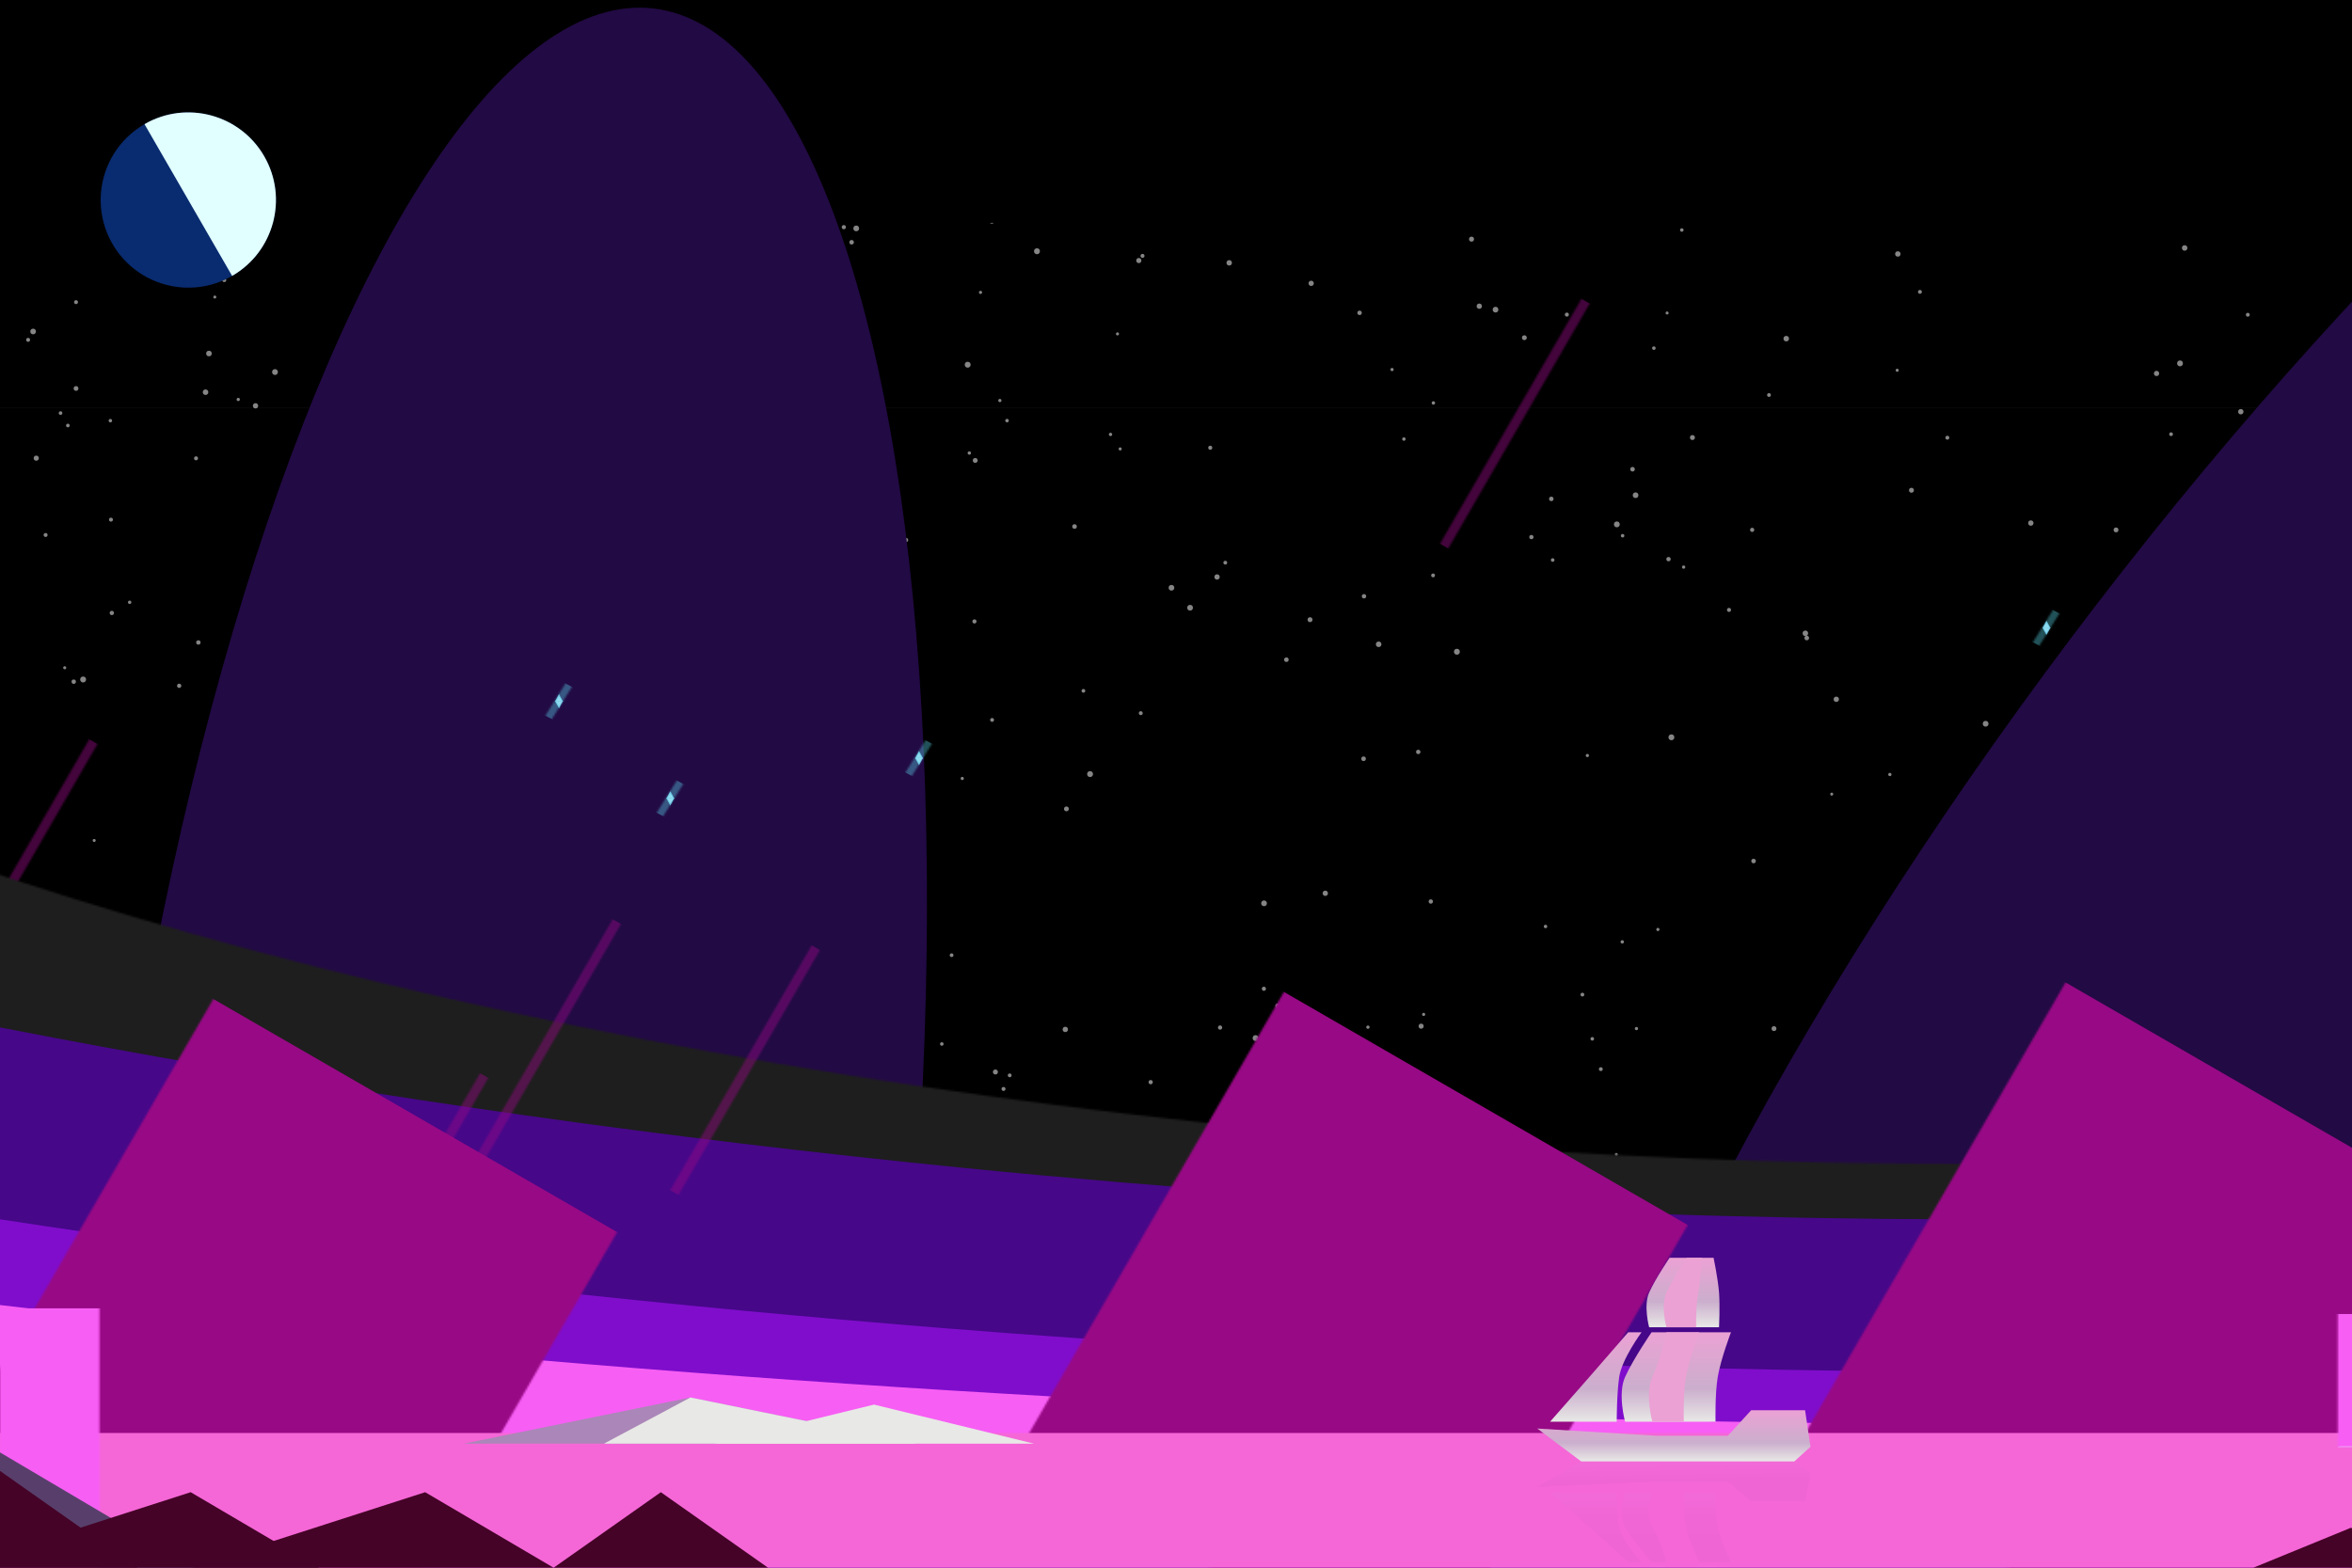 <svg xmlns="http://www.w3.org/2000/svg" width="1200" height="800" fill="none"><g clip-path="url(#a)"><path fill="#526DFC" d="M0 0h1200v800H0z"/><g clip-path="url(#b)"><path fill="#000" d="M0-23h1513v1575H0z"/><path fill="url(#c)" d="M0 0h1513v663.448H0z" transform="translate(0 208)"/><g filter="url(#d)"><path fill="#460789" fill-rule="evenodd" d="M-343.205 443.651v427.797H1633.85v-295.89c-316.65 52.286-714.166 62.908-1142.436 20.404-303.233-30.095-587.06-83.368-834.619-152.311" clip-rule="evenodd"/></g><g filter="url(#e)"><path fill="#800DCC" fill-rule="evenodd" d="M-253.777 577.399v294.05H1622.97V668.066c-300.58 35.939-677.929 43.241-1084.471 14.025-287.849-20.686-557.277-57.304-792.276-104.692" clip-rule="evenodd"/></g><g filter="url(#f)"><path fill="#F75EF4" fill-rule="evenodd" d="M-253.777 630.964v229.608H1622.97V701.761c-300.58 28.063-677.929 33.764-1084.471 10.951-287.849-16.152-557.277-44.745-792.276-81.748" clip-rule="evenodd"/></g><mask id="g" width="2226" height="698" x="-401" y="-103" maskUnits="userSpaceOnUse" style="mask-type:alpha"><ellipse cx="711.816" cy="245.754" fill="#D9D9D9" rx="1116.69" ry="335.095" transform="rotate(5.094 711.816 245.754)"/></mask><g mask="url(#g)"><path fill="#000" d="M0 208h1513v663.448H0z"/><g fill="#fff" clip-path="url(#h)" opacity=".52"><circle cx="731.324" cy="205.626" r=".872" transform="rotate(-90 731.324 205.626)"/><circle cx="388.72" cy="309.092" r="1.374" transform="rotate(-90 388.72 309.092)"/><circle cx="809.879" cy="385.547" r=".821" transform="rotate(-90 809.879 385.547)"/><circle cx="1100.28" cy="190.579" r="1.335" transform="rotate(-90 1100.28 190.579)"/><circle cx="507.865" cy="547.043" r="1.274" transform="rotate(-90 507.865 547.043)"/><circle cx="640.59" cy="529.742" r="1.488" transform="rotate(-90 640.59 529.742)"/><circle cx="1148.15" cy="373.102" r="1.176" transform="rotate(-90 1148.15 373.102)"/><circle cx="254.801" cy="208.325" r=".924" transform="rotate(-90 254.801 208.325)"/><circle cx="1143.27" cy="210.102" r="1.363" transform="rotate(-90 1143.27 210.102)"/><circle cx="130.368" cy="207.084" r="1.354" transform="rotate(-90 130.368 207.084)"/><circle cx="91.417" cy="349.967" r="1.081" transform="rotate(-90 91.417 349.967)"/><circle cx="726.357" cy="517.655" r=".8" transform="rotate(-90 726.357 517.655)"/><circle cx="386.712" cy="573.543" r="1.317" transform="rotate(-90 386.712 573.543)"/><circle cx="409.099" cy="408.916" r="1.466" transform="rotate(-90 409.099 408.916)"/><circle cx="251.588" cy="284.828" r="1.09" transform="rotate(-90 251.588 284.828)"/><circle cx="581.03" cy="132.962" r="1.313" transform="rotate(-90 581.03 132.962)"/><circle cx="1174.56" cy="282.473" r="1.397" transform="rotate(-90 1174.56 282.473)"/><circle cx="231.567" cy="229.189" r="1.005" transform="rotate(-90 231.567 229.189)"/><circle cx="311.764" cy="411.982" r=".946" transform="rotate(-90 311.764 411.982)"/><circle cx="66.149" cy="307.348" r=".86" transform="rotate(-90 66.149 307.348)"/><circle cx="582.027" cy="363.93" r="1.002" transform="rotate(-90 582.027 363.93)"/><circle cx="703.397" cy="328.786" r="1.416" transform="rotate(-90 703.397 328.786)"/><circle cx="597.684" cy="299.94" r="1.448" transform="rotate(-90 597.684 299.94)"/><circle cx="130.365" cy="317.69" r="1.409" transform="rotate(-90 130.365 317.69)"/><circle cx="858.066" cy="117.377" r=".892" transform="rotate(-90 858.066 117.377)"/><circle cx="450.835" cy="282.92" r=".785" transform="rotate(-90 450.835 282.92)"/><circle cx="807.35" cy="507.557" r=".961" transform="rotate(-90 807.35 507.557)"/><circle cx="217.005" cy="581.12" r="1.416" transform="rotate(-90 217.005 581.12)"/><circle cx="281.522" cy="539.394" r="1.461" transform="rotate(-90 281.522 539.394)"/><circle cx="101.211" cy="327.853" r="1.125" transform="rotate(-90 101.211 327.853)"/><circle cx="894.679" cy="439.388" r="1.158" transform="rotate(-90 894.679 439.388)"/><circle cx="852.759" cy="376.249" r="1.493" transform="rotate(-90 852.759 376.249)"/><circle cx="133.557" cy="427.131" r="1.088" transform="rotate(-90 133.557 427.131)"/><circle cx="147.149" cy="309.031" r="1.381" transform="rotate(-90 147.149 309.031)"/><circle cx="625.148" cy="287.136" r=".967" transform="rotate(-90 625.148 287.136)"/><circle cx="43.672" cy="547.927" r=".826" transform="rotate(-90 43.672 547.927)"/><circle cx="57.049" cy="312.797" r="1.096" transform="rotate(-90 57.049 312.797)"/><circle cx="378.252" cy="367.462" r="1.494" transform="rotate(-90 378.252 367.462)"/><circle cx="1057.55" cy="563.8" r="1.347" transform="rotate(-90 1057.55 563.8)"/><circle cx="905.094" cy="524.907" r="1.246" transform="rotate(-90 905.094 524.907)"/><circle cx="824.924" cy="267.579" r="1.482" transform="rotate(-90 824.924 267.579)"/><circle cx="48.058" cy="428.897" r=".771" transform="rotate(-90 48.058 428.897)"/><circle cx="430.521" cy="115.912" r="1.064" transform="rotate(-90 430.521 115.912)"/><circle cx="109.812" cy="370.187" r="1.08" transform="rotate(-90 109.812 370.187)"/><circle cx="716.275" cy="224.049" r=".876" transform="rotate(-90 716.275 224.049)"/><circle cx="693.664" cy="159.644" r="1.136" transform="rotate(-90 693.664 159.644)"/><circle cx="435.896" cy="429.233" r="1.32" transform="rotate(-90 435.896 429.233)"/><circle cx="106.611" cy="180.403" r="1.433" transform="rotate(-90 106.611 180.403)"/><circle cx="1130.8" cy="431.76" r="1.476" transform="rotate(-90 1130.8 431.76)"/><circle cx="1130.4" cy="437.691" r="1.232" transform="rotate(-90 1130.4 437.691)"/><circle cx="38.783" cy="198.239" r="1.215" transform="rotate(-90 38.783 198.239)"/><circle cx="454.897" cy="501.598" r=".999" transform="rotate(-90 454.897 501.598)"/><circle cx="510.137" cy="204.384" r=".826" transform="rotate(-90 510.137 204.384)"/><circle cx="109.602" cy="151.591" r=".768" transform="rotate(-90 109.602 151.591)"/><circle cx="668.969" cy="144.589" r="1.336" transform="rotate(-90 668.969 144.589)"/><circle cx="754.741" cy="156.248" r="1.343" transform="rotate(-90 754.741 156.248)"/><circle cx="33.016" cy="340.763" r=".782" transform="rotate(-90 33.016 340.763)"/><circle cx="121.55" cy="203.854" r=".831" transform="rotate(-90 121.55 203.854)"/><circle cx="1013.08" cy="369.336" r="1.462" transform="rotate(-90 1013.08 369.336)"/><circle cx="622.485" cy="524.365" r="1.075" transform="rotate(-90 622.485 524.365)"/><circle cx="320.5" cy="227.474" r=".973" transform="rotate(-90 320.5 227.474)"/><circle cx="332.012" cy="328.637" r="1.484" transform="rotate(-90 332.012 328.637)"/><circle cx="325.882" cy="288.87" r=".973" transform="rotate(-90 325.882 288.87)"/><circle cx="304.13" cy="151.586" r=".788" transform="rotate(-90 304.13 151.586)"/><circle cx="400.373" cy="497.282" r=".799" transform="rotate(-90 400.373 497.282)"/><circle cx="437.513" cy="503.916" r=".867" transform="rotate(-90 437.513 503.916)"/><circle cx="1107.69" cy="221.576" r=".953" transform="rotate(-90 1107.69 221.576)"/><circle cx="327.786" cy="232.735" r="1.365" transform="rotate(-90 327.786 232.735)"/><circle cx="34.624" cy="217.146" r=".924" transform="rotate(-90 34.624 217.146)"/><circle cx="1112.83" cy="281.476" r=".881" transform="rotate(-90 1112.83 281.476)"/><circle cx="194.326" cy="149.299" r="1" transform="rotate(-90 194.326 149.299)"/><circle cx="198.937" cy="333.883" r="1.245" transform="rotate(-90 198.937 333.883)"/><circle cx="506.018" cy="112.824" r="1.301" transform="rotate(-90 506.018 112.824)"/><circle cx="278.383" cy="263.479" r="1.03" transform="rotate(-90 278.383 263.479)"/><circle cx="227.268" cy="389.465" r="1.039" transform="rotate(-90 227.268 389.465)"/><circle cx="30.886" cy="210.797" r=".923" transform="rotate(-90 30.886 210.797)"/><circle cx="1180.81" cy="544.39" r="1.214" transform="rotate(-90 1180.81 544.39)"/><circle cx="1172.31" cy="240.091" r="1.046" transform="rotate(-90 1172.31 240.091)"/><circle cx="529.068" cy="128.208" r="1.51" transform="rotate(-90 529.068 128.208)"/><circle cx="459.178" cy="474.408" r="1.075" transform="rotate(-90 459.178 474.408)"/><circle cx="493.719" cy="186.109" r="1.501" transform="rotate(-90 493.719 186.109)"/><circle cx="312.103" cy="204.674" r="1.206" transform="rotate(-90 312.103 204.674)"/><circle cx="494.558" cy="231.183" r=".862" transform="rotate(-90 494.558 231.183)"/><circle cx="595.957" cy="593.877" r=".857" transform="rotate(-90 595.957 593.877)"/><circle cx="233.419" cy="437.995" r="1.431" transform="rotate(-90 233.419 437.995)"/><circle cx="42.409" cy="346.736" r="1.503" transform="rotate(-90 42.409 346.736)"/><circle cx="226.542" cy="237.287" r="1.384" transform="rotate(-90 226.542 237.287)"/><circle cx="269.004" cy="533.597" r=".834" transform="rotate(-90 269.004 533.597)"/><circle cx="270.832" cy="396.895" r="1.305" transform="rotate(-90 270.832 396.895)"/><circle cx="986.678" cy="486.568" r="1.195" transform="rotate(-90 986.678 486.568)"/><circle cx="651.978" cy="513.38" r="1.317" transform="rotate(-90 651.978 513.38)"/><circle cx="422.75" cy="504.277" r="1.297" transform="rotate(-90 422.75 504.277)"/><circle cx="275.038" cy="323.21" r="1.495" transform="rotate(-90 275.038 323.21)"/><circle cx="500.268" cy="149.211" r=".803" transform="rotate(-90 500.268 149.211)"/><circle cx="571.517" cy="229.081" r=".789" transform="rotate(-90 571.517 229.081)"/><circle cx="620.936" cy="294.43" r="1.356" transform="rotate(-90 620.936 294.43)"/><circle cx="1146.1" cy="241.414" r=".824" transform="rotate(-90 1146.1 241.414)"/><circle cx="582.913" cy="130.571" r="1.016" transform="rotate(-90 582.913 130.571)"/><circle cx="100.021" cy="233.887" r="1.017" transform="rotate(-90 100.021 233.887)"/><circle cx="845.862" cy="474.32" r=".811" transform="rotate(-90 845.862 474.32)"/><circle cx="850.565" cy="159.725" r=".768" transform="rotate(-90 850.565 159.725)"/><circle cx="543.521" cy="525.323" r="1.361" transform="rotate(-90 543.521 525.323)"/><circle cx="271.651" cy="521.929" r=".884" transform="rotate(-90 271.651 521.929)"/><circle cx="827.677" cy="480.638" r=".855" transform="rotate(-90 827.677 480.638)"/><circle cx="979.558" cy="148.942" r=".989" transform="rotate(-90 979.558 148.942)"/><circle cx="656.32" cy="336.65" r="1.158" transform="rotate(-90 656.32 336.65)"/><circle cx="731.16" cy="293.631" r=".975" transform="rotate(-90 731.16 293.631)"/><circle cx="902.546" cy="201.581" r=".964" transform="rotate(-90 902.546 201.581)"/><circle cx="426.962" cy="331.564" r="1.115" transform="rotate(-90 426.962 331.564)"/><circle cx="627.146" cy="134.129" r="1.386" transform="rotate(-90 627.146 134.129)"/><circle cx="61.265" cy="575.084" r="1.168" transform="rotate(-90 61.265 575.084)"/><circle cx="121.085" cy="394.652" r="1.148" transform="rotate(-90 121.085 394.652)"/><circle cx="936.879" cy="356.845" r="1.358" transform="rotate(-90 936.879 356.845)"/><circle cx="18.499" cy="233.804" r="1.311" transform="rotate(-90 18.499 233.804)"/><circle cx="324.016" cy="396.478" r="1.194" transform="rotate(-90 324.016 396.478)"/><circle cx="788.536" cy="472.784" r=".878" transform="rotate(-90 788.536 472.784)"/><circle cx="1053.12" cy="398.7" r="1.232" transform="rotate(-90 1053.12 398.7)"/><circle cx="921.815" cy="325.576" r="1.18" transform="rotate(-90 921.815 325.576)"/><circle cx="964.224" cy="395.234" r=".836" transform="rotate(-90 964.224 395.234)"/><circle cx="725.068" cy="523.665" r="1.294" transform="rotate(-90 725.068 523.665)"/><circle cx="1079.61" cy="270.421" r="1.233" transform="rotate(-90 1079.61 270.421)"/><circle cx="418.567" cy="229.303" r="1.19" transform="rotate(-90 418.567 229.303)"/><circle cx="253.221" cy="228.517" r="1.463" transform="rotate(-90 253.221 228.517)"/><circle cx="824.649" cy="589.128" r=".764" transform="rotate(-90 824.649 589.128)"/><circle cx="1009.43" cy="508.912" r=".885" transform="rotate(-90 1009.43 508.912)"/><circle cx="1137.16" cy="566.272" r="1.466" transform="rotate(-90 1137.16 566.272)"/><circle cx="723.591" cy="383.708" r="1.116" transform="rotate(-90 723.591 383.708)"/><circle cx="968.281" cy="129.593" r="1.381" transform="rotate(-90 968.281 129.593)"/><circle cx="859.001" cy="289.393" r=".84" transform="rotate(-90 859.001 289.393)"/><circle cx="911.35" cy="172.815" r="1.405" transform="rotate(-90 911.35 172.815)"/><circle cx="632.079" cy="562.773" r="1.36" transform="rotate(-90 632.079 562.773)"/><circle cx="401.485" cy="429.385" r=".875" transform="rotate(-90 401.485 429.385)"/><circle cx="730.002" cy="460.041" r="1.102" transform="rotate(-90 730.002 460.041)"/><circle cx="320.22" cy="400.754" r=".904" transform="rotate(-90 320.22 400.754)"/><circle cx="114.42" cy="142.923" r="1.031" transform="rotate(-90 114.42 142.923)"/><circle cx="497.562" cy="234.96" r="1.241" transform="rotate(-90 497.562 234.96)"/><circle cx="129.526" cy="292.933" r="1.106" transform="rotate(-90 129.526 292.933)"/><circle cx="372.657" cy="537.801" r="1.104" transform="rotate(-90 372.657 537.801)"/><circle cx="140.306" cy="189.85" r="1.48" transform="rotate(-90 140.306 189.85)"/><circle cx="56.313" cy="214.669" r=".883" transform="rotate(-90 56.313 214.669)"/><circle cx="743.312" cy="332.583" r="1.507" transform="rotate(-90 743.312 332.583)"/><circle cx="1138.52" cy="533.094" r=".761" transform="rotate(-90 1138.52 533.094)"/><circle cx="209.254" cy="143.156" r=".758" transform="rotate(-90 209.254 143.156)"/><circle cx="260.163" cy="512.238" r="1.025" transform="rotate(-90 260.163 512.238)"/><circle cx="267.979" cy="466.267" r="1.186" transform="rotate(-90 267.979 466.267)"/><circle cx="792.18" cy="285.785" r=".918" transform="rotate(-90 792.18 285.785)"/><circle cx="346.451" cy="179.041" r=".972" transform="rotate(-90 346.451 179.041)"/><circle cx="975.229" cy="250.184" r="1.253" transform="rotate(-90 975.229 250.184)"/><circle cx="812.385" cy="530.118" r=".911" transform="rotate(-90 812.385 530.118)"/><circle cx="1187.94" cy="573.384" r=".949" transform="rotate(-90 1187.94 573.384)"/><circle cx="763.025" cy="158.017" r="1.451" transform="rotate(-90 763.025 158.017)"/><circle cx="710.229" cy="188.581" r=".821" transform="rotate(-90 710.229 188.581)"/><circle cx="834.925" cy="524.891" r=".824" transform="rotate(-90 834.925 524.891)"/><circle cx="799.415" cy="160.544" r="1.031" transform="rotate(-90 799.415 160.544)"/><circle cx="434.499" cy="123.627" r="1.153" transform="rotate(-90 434.499 123.627)"/><circle cx="607.183" cy="310.131" r="1.466" transform="rotate(-90 607.183 310.131)"/><circle cx="283.699" cy="461.994" r="1.098" transform="rotate(-90 283.699 461.994)"/><circle cx="315.258" cy="382.766" r=".99" transform="rotate(-90 315.258 382.766)"/><circle cx="436.854" cy="116.554" r="1.465" transform="rotate(-90 436.854 116.554)"/><circle cx="1114.79" cy="407.089" r="1.014" transform="rotate(-90 1114.79 407.089)"/><circle cx="108.952" cy="588.07" r="1.434" transform="rotate(-90 108.952 588.07)"/><circle cx="14.346" cy="173.43" r="1.008" transform="rotate(-90 14.346 173.43)"/><circle cx="506.175" cy="367.386" r=".983" transform="rotate(-90 506.175 367.386)"/><circle cx="1036.14" cy="266.92" r="1.364" transform="rotate(-90 1036.14 266.92)"/><circle cx="344.704" cy="482.756" r="1.073" transform="rotate(-90 344.704 482.756)"/><circle cx="462.268" cy="275.571" r="1.088" transform="rotate(-90 462.268 275.571)"/><circle cx="490.947" cy="397.259" r=".809" transform="rotate(-90 490.947 397.259)"/><circle cx="834.481" cy="252.708" r="1.44" transform="rotate(-90 834.481 252.708)"/><circle cx="777.743" cy="172.334" r="1.231" transform="rotate(-90 777.743 172.334)"/><circle cx="570.147" cy="170.389" r=".776" transform="rotate(-90 570.147 170.389)"/><circle cx="303.647" cy="370.274" r=".848" transform="rotate(-90 303.647 370.274)"/><circle cx="56.615" cy="265.179" r="1.008" transform="rotate(-90 56.615 265.179)"/><circle cx="111.809" cy="353.24" r="1.059" transform="rotate(-90 111.809 353.24)"/><circle cx="934.56" cy="405.251" r=".761" transform="rotate(-90 934.56 405.251)"/><circle cx="132.875" cy="537.725" r="1.123" transform="rotate(-90 132.875 537.725)"/><circle cx="791.48" cy="254.584" r="1.15" transform="rotate(-90 791.48 254.584)"/><circle cx="396.463" cy="349.263" r="1.131" transform="rotate(-90 396.463 349.263)"/><circle cx="993.552" cy="223.365" r="1.001" transform="rotate(-90 993.552 223.365)"/><circle cx="697.92" cy="524.169" r=".846" transform="rotate(-90 697.92 524.169)"/><circle cx="214.984" cy="281.439" r="1.1" transform="rotate(-90 214.984 281.439)"/><circle cx="228.974" cy="261.451" r=".854" transform="rotate(-90 228.974 261.451)"/><circle cx="16.888" cy="169.16" r="1.437" transform="rotate(-90 16.888 169.16)"/><circle cx="1138.21" cy="556.42" r="1.335" transform="rotate(-90 1138.21 556.42)"/><circle cx="832.928" cy="239.452" r="1.163" transform="rotate(-90 832.928 239.452)"/><circle cx="863.484" cy="223.283" r="1.267" transform="rotate(-90 863.484 223.283)"/><circle cx="447.193" cy="510.748" r="1.236" transform="rotate(-90 447.193 510.748)"/><circle cx="480.52" cy="532.75" r=".901" transform="rotate(-90 480.52 532.75)"/><circle cx="556.155" cy="395.013" r="1.502" transform="rotate(-90 556.155 395.013)"/><circle cx="240.458" cy="186.523" r=".976" transform="rotate(-90 240.458 186.523)"/><circle cx="38.79" cy="154.182" r=".999" transform="rotate(-90 38.79 154.182)"/><circle cx="750.778" cy="122.036" r="1.28" transform="rotate(-90 750.778 122.036)"/><circle cx="1114.62" cy="126.534" r="1.4" transform="rotate(-90 1114.62 126.534)"/><circle cx="319.415" cy="436.906" r=".864" transform="rotate(-90 319.415 436.906)"/><circle cx="548.232" cy="268.683" r="1.183" transform="rotate(-90 548.232 268.683)"/><circle cx="1166.21" cy="289.467" r="1.442" transform="rotate(-90 1166.21 289.467)"/><circle cx="52.671" cy="585.133" r=".89" transform="rotate(-90 52.671 585.133)"/><circle cx="377.008" cy="183.58" r=".971" transform="rotate(-90 377.008 183.58)"/><circle cx="324.148" cy="184.742" r=".785" transform="rotate(-90 324.148 184.742)"/><circle cx="676.172" cy="455.851" r="1.348" transform="rotate(-90 676.172 455.851)"/><circle cx="1101.49" cy="514.724" r="1.409" transform="rotate(-90 1101.49 514.724)"/><circle cx="552.759" cy="352.542" r=".95" transform="rotate(-90 552.759 352.542)"/><circle cx="695.704" cy="387.198" r="1.177" transform="rotate(-90 695.704 387.198)"/><circle cx="644.842" cy="504.571" r="1.053" transform="rotate(-90 644.842 504.571)"/><circle cx="342.7" cy="134.596" r="1.45" transform="rotate(-90 342.7 134.596)"/><circle cx="451.167" cy="572.479" r="1.179" transform="rotate(-90 451.167 572.479)"/><circle cx="202.094" cy="531.432" r="1.258" transform="rotate(-90 202.094 531.432)"/><circle cx="481.933" cy="560.797" r="1.197" transform="rotate(-90 481.933 560.797)"/><circle cx="695.919" cy="304.273" r="1.118" transform="rotate(-90 695.919 304.273)"/><circle cx="485.514" cy="487.445" r=".953" transform="rotate(-90 485.514 487.445)"/><circle cx="882.149" cy="311.244" r="1.032" transform="rotate(-90 882.149 311.244)"/><circle cx="322.381" cy="529.601" r="1.361" transform="rotate(-90 322.381 529.601)"/><circle cx="544.092" cy="412.777" r="1.227" transform="rotate(-90 544.092 412.777)"/><circle cx="127.262" cy="459.063" r="1.312" transform="rotate(-90 127.262 459.063)"/><circle cx="512.001" cy="555.693" r="1.013" transform="rotate(-90 512.001 555.693)"/><circle cx="160.5" cy="473.267" r="1.492" transform="rotate(-90 160.5 473.267)"/><circle cx="644.92" cy="460.963" r="1.461" transform="rotate(-90 644.92 460.963)"/><circle cx="415.34" cy="443.647" r=".818" transform="rotate(-90 415.34 443.647)"/><circle cx="566.594" cy="221.693" r=".851" transform="rotate(-90 566.594 221.693)"/><circle cx="921.105" cy="323.178" r="1.411" transform="rotate(-90 921.105 323.178)"/><circle cx="1180.68" cy="192.092" r=".776" transform="rotate(-90 1180.68 192.092)"/><circle cx="291.242" cy="496.672" r="1.16" transform="rotate(-90 291.242 496.672)"/><circle cx="893.96" cy="270.389" r="1.064" transform="rotate(-90 893.96 270.389)"/><circle cx="1009.51" cy="477.952" r="1.234" transform="rotate(-90 1009.51 477.952)"/><circle cx="816.744" cy="545.581" r=".982" transform="rotate(-90 816.744 545.581)"/><circle cx="437.062" cy="266.848" r="1.396" transform="rotate(-90 437.062 266.848)"/><circle cx="967.96" cy="188.948" r=".784" transform="rotate(-90 967.96 188.948)"/><circle cx="1112.65" cy="287.776" r="1.067" transform="rotate(-90 1112.65 287.776)"/><circle cx="515.152" cy="548.758" r=".964" transform="rotate(-90 515.152 548.758)"/><circle cx="1076.81" cy="415.444" r="1.008" transform="rotate(-90 1076.81 415.444)"/><circle cx="827.86" cy="273.387" r=".892" transform="rotate(-90 827.86 273.387)"/><circle cx="378.023" cy="203.854" r="1.301" transform="rotate(-90 378.023 203.854)"/><circle cx="851.284" cy="285.334" r="1.109" transform="rotate(-90 851.284 285.334)"/><circle cx="1062.34" cy="391.722" r="1.22" transform="rotate(-90 1062.34 391.722)"/><circle cx="1112.25" cy="185.43" r="1.487" transform="rotate(-90 1112.25 185.43)"/><circle cx="462.537" cy="316.707" r="1.287" transform="rotate(-90 462.537 316.707)"/><circle cx="37.613" cy="347.865" r="1.124" transform="rotate(-90 37.613 347.865)"/><circle cx="668.382" cy="316.226" r="1.253" transform="rotate(-90 668.382 316.226)"/><circle cx="1146.84" cy="160.622" r=".987" transform="rotate(-90 1146.84 160.622)"/><circle cx="188.206" cy="385.471" r="1.089" transform="rotate(-90 188.206 385.471)"/><circle cx="343.243" cy="318.055" r="1.159" transform="rotate(-90 343.243 318.055)"/><circle cx="1144.75" cy="229.994" r="1.478" transform="rotate(-90 1144.75 229.994)"/><circle cx="587.077" cy="552.229" r="1.083" transform="rotate(-90 587.077 552.229)"/><circle cx="23.269" cy="273" r="1.011" transform="rotate(-90 23.27 273)"/><circle cx="455.251" cy="543.025" r=".84" transform="rotate(-90 455.251 543.025)"/><circle cx="843.817" cy="177.658" r=".897" transform="rotate(-90 843.817 177.658)"/><circle cx="497.163" cy="317.118" r="1.052" transform="rotate(-90 497.163 317.118)"/><circle cx="513.789" cy="214.643" r=".895" transform="rotate(-90 513.789 214.643)"/><circle cx="207.727" cy="298.67" r=".969" transform="rotate(-90 207.727 298.67)"/><circle cx="300.978" cy="521.22" r="1.214" transform="rotate(-90 300.978 521.22)"/><circle cx="617.477" cy="228.486" r="1.034" transform="rotate(-90 617.477 228.486)"/><circle cx="104.87" cy="200.141" r="1.409" transform="rotate(-90 104.87 200.141)"/><circle cx="1193.02" cy="568.166" r="1.398" transform="rotate(-90 1193.02 568.166)"/><circle cx="263.418" cy="318.537" r="1.297" transform="rotate(-90 263.418 318.537)"/><circle cx="781.327" cy="274.074" r="1.087" transform="rotate(-90 781.327 274.074)"/><circle cx="403.141" cy="122.816" r="1.424" transform="rotate(-90 403.141 122.816)"/></g><g filter="url(#i)" style="mix-blend-mode:screen"><ellipse cx="1219.51" cy="448.884" fill="#220A44" rx="680.85" ry="204.255" transform="rotate(-53.049 1219.51 448.884)"/></g><g filter="url(#j)" style="mix-blend-mode:screen"><ellipse cx="255.646" cy="680.717" fill="#220A44" rx="680.85" ry="204.255" transform="rotate(-83.445 255.646 680.717)"/></g><g style="mix-blend-mode:screen"><mask id="m" width="137" height="231" x="-51" y="316" maskUnits="userSpaceOnUse" style="mask-type:alpha"><path fill="#D9D9D9" d="m80.82 316.157 4.186 2.417L-46.495 546.34l-4.186-2.417z"/></mask><g filter="url(#k)" mask="url(#m)"><path stroke="#980985" stroke-opacity=".45" stroke-width="15.71" d="m-24.533 503.468 72.166-124.994"/></g></g><g style="mix-blend-mode:screen"><mask id="o" width="137" height="231" x="710" y="91" maskUnits="userSpaceOnUse" style="mask-type:alpha"><path fill="#D9D9D9" d="m842.154 91.383 4.186 2.417-131.5 227.767-4.187-2.417z"/></mask><g filter="url(#n)" mask="url(#o)"><path stroke="#980985" stroke-opacity=".45" stroke-width="15.71" d="m736.801 278.693 72.166-124.994"/></g></g></g><g style="mix-blend-mode:screen"><mask id="q" width="137" height="231" x="317" y="421" maskUnits="userSpaceOnUse" style="mask-type:alpha"><path fill="#D9D9D9" d="m449.404 421.294 4.186 2.417-131.5 227.767-4.186-2.417z"/></mask><g filter="url(#p)" mask="url(#q)"><path stroke="#980985" stroke-opacity=".45" stroke-width="15.71" d="m344.051 608.605 72.166-124.995"/></g></g><g style="mix-blend-mode:screen"><mask id="s" width="137" height="231" x="216" y="408" maskUnits="userSpaceOnUse" style="mask-type:alpha"><path fill="#D9D9D9" d="m347.893 408.001 4.186 2.417-131.501 227.767-4.186-2.417z"/></mask><g filter="url(#r)" mask="url(#s)"><path stroke="#980985" stroke-opacity=".45" stroke-width="15.71" d="m242.54 595.312 72.165-124.995"/></g></g><g style="mix-blend-mode:screen"><mask id="u" width="137" height="231" x="148" y="486" maskUnits="userSpaceOnUse" style="mask-type:alpha"><path fill="#D9D9D9" d="m280.217 486.552 4.186 2.417-131.501 227.767-4.187-2.417z"/></mask><g filter="url(#t)" mask="url(#u)"><path stroke="#980985" stroke-opacity=".45" stroke-width="15.71" d="m174.864 673.862 72.165-124.994"/></g></g><g style="mix-blend-mode:screen"><mask id="w" width="542" height="699" x="518" y="163" maskUnits="userSpaceOnUse" style="mask-type:alpha"><path fill="#D9D9D9" d="m853.021 163.287 206.026 118.949-334.59 579.527-206.026-118.95z"/></mask><g filter="url(#v)" mask="url(#w)"><path stroke="#980985" stroke-width="434.967" d="m458.016 643.541 412.051 237.898"/></g></g><g style="mix-blend-mode:screen"><mask id="y" width="541" height="700" x="-28" y="166" maskUnits="userSpaceOnUse" style="mask-type:alpha"><path fill="#D9D9D9" d="m306.795 166.912 206.026 118.949-334.59 579.527-206.026-118.95z"/></mask><g filter="url(#x)" mask="url(#y)"><path stroke="#980985" stroke-width="434.967" d="m-88.21 647.166 412.05 237.898"/></g></g><g style="mix-blend-mode:screen"><mask id="A" width="541" height="700" x="-353" y="147" maskUnits="userSpaceOnUse" style="mask-type:alpha"><path fill="#D9D9D9" d="m-18.281 147.577 206.026 118.95-334.59 579.526-206.026-118.949z"/></mask><g filter="url(#z)" mask="url(#A)"><path stroke="#980985" stroke-width="434.967" d="M-413.287 627.831-1.236 865.729"/></g></g><g style="mix-blend-mode:screen"><mask id="C" width="541" height="699" x="917" y="158" maskUnits="userSpaceOnUse" style="mask-type:alpha"><path fill="#D9D9D9" d="m1251.82 158.453 206.026 118.949-334.59 579.527-206.026-118.95z"/></mask><g filter="url(#B)" mask="url(#C)"><path stroke="#980985" stroke-width="434.967" d="m856.811 638.707 412.049 237.898"/></g></g><g filter="url(#D)"><path fill="#F567D7" d="M0 739.726h1513v131.723H0z"/></g><path fill="#74BCDC" d="m468.886 383.228 2.093 3.764h-4.186z"/><path fill="#A8D7EC" d="m468.885 384.343 1.57 2.51h-3.14z"/><path fill="#74BCDC" d="m468.886 390.479-2.093-3.765h4.186z"/><path fill="#A8D7EC" d="m468.887 389.363-1.57-2.51h3.139z"/><g opacity=".36"><mask id="F" width="15" height="21" x="467" y="367" maskUnits="userSpaceOnUse" style="mask-type:alpha"><path fill="#D9D9D9" d="m478.553 367.61 3.296 1.757-11.48 18.355-3.297-1.757z"/></mask><g filter="url(#E)" mask="url(#F)"><path stroke="#5EE3F7" stroke-width="15.71" d="m466.617 383.683 6.592 3.513"/></g></g><g opacity=".36"><mask id="H" width="16" height="21" x="455" y="386" maskUnits="userSpaceOnUse" style="mask-type:alpha"><path fill="#D9D9D9" d="m458.889 406.128-3.296-1.757 11.48-18.355 3.297 1.757z"/></mask><g filter="url(#G)" mask="url(#H)"><path stroke="#5EE3F7" stroke-width="15.71" d="m470.824 390.056-6.591-3.513"/></g></g><path fill="#74BCDC" d="m1044.11 316.762 2.1 3.765h-4.19z"/><path fill="#A8D7EC" d="m1044.11 317.877 1.57 2.51h-3.14z"/><path fill="#74BCDC" d="m1044.11 324.013-2.09-3.765h4.19z"/><path fill="#A8D7EC" d="m1044.12 322.897-1.57-2.509h3.13z"/><g opacity=".36"><mask id="J" width="16" height="21" x="1042" y="301" maskUnits="userSpaceOnUse" style="mask-type:alpha"><path fill="#D9D9D9" d="m1053.78 301.145 3.296 1.757-11.48 18.355-3.297-1.757z"/></mask><g filter="url(#I)" mask="url(#J)"><path stroke="#5EE3F7" stroke-width="15.71" d="m1041.85 317.217 6.59 3.513"/></g></g><g opacity=".36"><mask id="L" width="16" height="21" x="1030" y="319" maskUnits="userSpaceOnUse" style="mask-type:alpha"><path fill="#D9D9D9" d="m1034.12 339.662-3.296-1.757 11.48-18.355 3.297 1.757z"/></mask><g filter="url(#K)" mask="url(#L)"><path stroke="#5EE3F7" stroke-width="15.71" d="m1046.05 323.59-6.59-3.513"/></g></g><path fill="#74BCDC" d="m285.198 354.225 2.093 3.764h-4.186z"/><path fill="#A8D7EC" d="m285.197 355.34 1.57 2.51h-3.139z"/><path fill="#74BCDC" d="m285.198 361.476-2.093-3.765h4.186z"/><path fill="#A8D7EC" d="m285.199 360.36-1.57-2.51h3.14z"/><g opacity=".36"><mask id="N" width="16" height="21" x="283" y="338" maskUnits="userSpaceOnUse" style="mask-type:alpha"><path fill="#D9D9D9" d="m294.865 338.607 3.296 1.757-11.48 18.355-3.297-1.757z"/></mask><g filter="url(#M)" mask="url(#N)"><path stroke="#5EE3F7" stroke-width="15.71" d="m282.93 354.68 6.591 3.513"/></g></g><g opacity=".36"><mask id="P" width="16" height="21" x="271" y="357" maskUnits="userSpaceOnUse" style="mask-type:alpha"><path fill="#D9D9D9" d="m275.201 377.125-3.296-1.757 11.48-18.355 3.297 1.757z"/></mask><g filter="url(#O)" mask="url(#P)"><path stroke="#5EE3F7" stroke-width="15.71" d="m287.137 361.053-6.592-3.513"/></g></g><path fill="#74BCDC" d="m341.995 403.771 2.093 3.765h-4.186z"/><path fill="#A8D7EC" d="m341.994 404.887 1.57 2.51h-3.14z"/><path fill="#74BCDC" d="m341.995 411.022-2.093-3.764h4.186z"/><path fill="#A8D7EC" d="m341.996 409.907-1.57-2.51h3.14z"/><g opacity=".36"><mask id="R" width="15" height="21" x="340" y="388" maskUnits="userSpaceOnUse" style="mask-type:alpha"><path fill="#D9D9D9" d="m351.662 388.154 3.296 1.757-11.48 18.355-3.297-1.757z"/></mask><g filter="url(#Q)" mask="url(#R)"><path stroke="#5EE3F7" stroke-width="15.71" d="m339.727 404.227 6.591 3.512"/></g></g><g opacity=".36"><mask id="T" width="16" height="21" x="328" y="406" maskUnits="userSpaceOnUse" style="mask-type:alpha"><path fill="#D9D9D9" d="m331.998 426.672-3.296-1.757 11.48-18.355 3.297 1.757z"/></mask><g filter="url(#S)" mask="url(#T)"><path stroke="#5EE3F7" stroke-width="15.71" d="m343.934 410.6-6.592-3.513"/></g></g><path fill="#AB86B8" d="m352.268 713.139 115.645 23.565h-231.29z"/><path fill="#E8E8E6" d="m352.267 713.139 115.645 23.565H308.158z"/><path fill="#E8E8E6" d="m445.924 716.764 81.632 19.939H364.293zm765.906 9.668-19.07 12.084h21.75z"/><g style="mix-blend-mode:screen"><mask id="V" width="25" height="162" x="1192" y="577" maskUnits="userSpaceOnUse" style="mask-type:alpha"><path fill="#D9D9D9" d="M1192.76 577.791h24.169v160.726h-24.169z"/></mask><g filter="url(#U)" mask="url(#V)"><path stroke="#F75EF4" stroke-width="109.152" d="M1182.4 725.12h48.34"/></g></g><path fill="#450327" d="m337.163 761.478 81.632 57.518-70.756 10.156-92.508-10.156z"/><g style="mix-blend-mode:screen"><mask id="X" width="51" height="315" x="0" y="493" maskUnits="userSpaceOnUse" style="mask-type:alpha"><path fill="#D9D9D9" d="M0 493.198h50.756v314.201H0z"/></mask><g filter="url(#W)" mask="url(#X)"><path stroke="#F75EF4" stroke-width="227.091" d="M-21.75 781.208H79.761"/></g></g><path fill="#450327" d="m216.921 761.478 194.138 114.2h-548.823z"/><path fill="#583F6B" d="m-82.174 692.595 194.206 114.804H79.404z"/><path fill="#450327" d="m97.283 761.478 194.137 114.2h-548.822z"/><path fill="#450327" d="m0 750.602 81.633 57.518H-81.632zm1199.5 29.002 138.27 91.844H975.234z"/><path fill="url(#Y)" d="m845.748 732.715-61.453-3.729 22.453 16.782h108.708l8.255-7.459-2.752-18.647h-27.516l-11.924 13.053z"/><path fill="url(#Z)" d="M829.126 725.489h46.148s-.348-14.019 1.126-22.813c1.536-9.17 6.753-22.814 6.753-22.814h-40.52s-9.199 13.386-13.507 22.814c-3.913 8.565 0 22.813 0 22.813"/><path fill="#EBA1D4" d="M843.03 725.489h16.042s-.348-14.019 1.126-22.813c1.536-9.17 6.753-22.814 6.753-22.814H850.2s-2.862 13.386-7.17 22.814c-3.913 8.565 0 22.813 0 22.813"/><path fill="url(#aa)" d="M790.867 725.489h33.986s-.005-14.019 1.267-22.813c1.327-9.17 11.407-22.814 11.407-22.814h-6.805l-19.811 22.814z"/><path fill="url(#ab)" d="M841.405 677.327h35.659s.536-10.835 0-17.743c-.541-6.994-2.783-17.744-2.783-17.744h-22.439s-7.109 10.411-10.437 17.744c-3.025 6.662 0 17.743 0 17.743"/><path fill="#EBA1D4" d="M850.201 677.327h15.19s-.249-9.636.889-16.476c1.187-7.132 2.088-19.011 2.088-19.011h-7.729s-7.109 10.411-10.437 17.744c-3.025 6.662-.001 17.743-.001 17.743"/><g opacity=".03" style="mix-blend-mode:screen"><path fill="url(#ac)" d="m845.748 755.936-61.453 2.906 22.453-13.075h108.708l8.255 5.811-2.752 14.527h-27.516l-11.924-10.169z"/><path fill="url(#ad)" fill-rule="evenodd" d="M843.03 761.566h-13.904s-3.913 11.1 0 17.773c4.308 7.345 13.507 17.773 13.507 17.773h40.52s-5.217-10.629-6.753-17.773c-1.474-6.852-1.126-17.773-1.126-17.773h-16.202c-.002.055-.344 10.939 1.126 17.773 1.536 7.144 6.753 17.773 6.753 17.773H850.2s-2.862-10.428-7.169-17.773c-3.904-6.656-.02-17.717-.001-17.773" clip-rule="evenodd"/><path fill="url(#ae)" d="M790.867 761.566h33.986s-.005 10.921 1.267 17.773c1.327 7.144 11.407 17.773 11.407 17.773h-6.805l-19.811-17.773z"/><path fill="url(#af)" fill-rule="evenodd" d="M850.2 799.087h-8.795s-3.025 8.634 0 13.824c3.328 5.713 10.437 13.823 10.437 13.823h22.439s2.242-8.375 2.783-13.823c.536-5.383 0-13.824 0-13.824h-11.675c-.001.035-.246 7.52.89 12.836 1.187 5.557 2.088 14.811 2.088 14.811h-7.73s-7.108-8.11-10.437-13.823c-3.018-5.179-.013-13.787 0-13.824" clip-rule="evenodd"/></g><circle cx="96.079" cy="102.079" r="44.713" fill="#092B6F" transform="rotate(150 96.079 102.079)"/><g filter="url(#ag)"><path fill="#E1FFFE" fill-rule="evenodd" d="M118.435 140.802c21.386-12.347 28.714-39.693 16.367-61.08-12.348-21.385-39.694-28.713-61.08-16.366z" clip-rule="evenodd"/></g></g></g><defs><filter id="d" width="2208.83" height="659.581" x="-459.097" y="327.759" color-interpolation-filters="sRGB" filterUnits="userSpaceOnUse"><feFlood flood-opacity="0" result="BackgroundImageFix"/><feBlend in="SourceGraphic" in2="BackgroundImageFix" result="shape"/><feGaussianBlur result="effect1_foregroundBlur_948_14280" stdDeviation="57.946"/></filter><filter id="e" width="2108.53" height="525.833" x="-369.669" y="461.507" color-interpolation-filters="sRGB" filterUnits="userSpaceOnUse"><feFlood flood-opacity="0" result="BackgroundImageFix"/><feBlend in="SourceGraphic" in2="BackgroundImageFix" result="shape"/><feGaussianBlur result="effect1_foregroundBlur_948_14280" stdDeviation="57.946"/></filter><filter id="f" width="2050.28" height="403.144" x="-340.545" y="544.196" color-interpolation-filters="sRGB" filterUnits="userSpaceOnUse"><feFlood flood-opacity="0" result="BackgroundImageFix"/><feBlend in="SourceGraphic" in2="BackgroundImageFix" result="shape"/><feGaussianBlur result="effect1_foregroundBlur_948_14280" stdDeviation="43.384"/></filter><filter id="i" width="1335.4" height="1569.71" x="551.814" y="-335.97" color-interpolation-filters="sRGB" filterUnits="userSpaceOnUse"><feFlood flood-opacity="0" result="BackgroundImageFix"/><feBlend in="SourceGraphic" in2="BackgroundImageFix" result="shape"/><feGaussianBlur result="effect1_foregroundBlur_948_14280" stdDeviation="113.475"/></filter><filter id="j" width="888.611" height="1807.52" x="-188.659" y="-223.041" color-interpolation-filters="sRGB" filterUnits="userSpaceOnUse"><feFlood flood-opacity="0" result="BackgroundImageFix"/><feBlend in="SourceGraphic" in2="BackgroundImageFix" result="shape"/><feGaussianBlur result="effect1_foregroundBlur_948_14280" stdDeviation="113.475"/></filter><filter id="k" width="113.325" height="160.403" x="-45.112" y="360.769" color-interpolation-filters="sRGB" filterUnits="userSpaceOnUse"><feFlood flood-opacity="0" result="BackgroundImageFix"/><feBlend in="SourceGraphic" in2="BackgroundImageFix" result="shape"/><feGaussianBlur result="effect1_foregroundBlur_948_14280" stdDeviation="6.888"/></filter><filter id="n" width="113.325" height="160.403" x="716.222" y="135.995" color-interpolation-filters="sRGB" filterUnits="userSpaceOnUse"><feFlood flood-opacity="0" result="BackgroundImageFix"/><feBlend in="SourceGraphic" in2="BackgroundImageFix" result="shape"/><feGaussianBlur result="effect1_foregroundBlur_948_14280" stdDeviation="6.888"/></filter><filter id="p" width="113.325" height="160.403" x="323.472" y="465.906" color-interpolation-filters="sRGB" filterUnits="userSpaceOnUse"><feFlood flood-opacity="0" result="BackgroundImageFix"/><feBlend in="SourceGraphic" in2="BackgroundImageFix" result="shape"/><feGaussianBlur result="effect1_foregroundBlur_948_14280" stdDeviation="6.888"/></filter><filter id="r" width="113.325" height="160.403" x="221.96" y="452.613" color-interpolation-filters="sRGB" filterUnits="userSpaceOnUse"><feFlood flood-opacity="0" result="BackgroundImageFix"/><feBlend in="SourceGraphic" in2="BackgroundImageFix" result="shape"/><feGaussianBlur result="effect1_foregroundBlur_948_14280" stdDeviation="6.888"/></filter><filter id="t" width="113.325" height="160.403" x="154.284" y="531.164" color-interpolation-filters="sRGB" filterUnits="userSpaceOnUse"><feFlood flood-opacity="0" result="BackgroundImageFix"/><feBlend in="SourceGraphic" in2="BackgroundImageFix" result="shape"/><feGaussianBlur result="effect1_foregroundBlur_948_14280" stdDeviation="6.888"/></filter><filter id="v" width="1238.49" height="1223.54" x="44.796" y="150.717" color-interpolation-filters="sRGB" filterUnits="userSpaceOnUse"><feFlood flood-opacity="0" result="BackgroundImageFix"/><feBlend in="SourceGraphic" in2="BackgroundImageFix" result="shape"/><feGaussianBlur result="effect1_foregroundBlur_948_14280" stdDeviation="152.238"/></filter><filter id="x" width="1238.49" height="1223.54" x="-501.43" y="154.342" color-interpolation-filters="sRGB" filterUnits="userSpaceOnUse"><feFlood flood-opacity="0" result="BackgroundImageFix"/><feBlend in="SourceGraphic" in2="BackgroundImageFix" result="shape"/><feGaussianBlur result="effect1_foregroundBlur_948_14280" stdDeviation="152.238"/></filter><filter id="z" width="1238.49" height="1223.54" x="-826.506" y="135.007" color-interpolation-filters="sRGB" filterUnits="userSpaceOnUse"><feFlood flood-opacity="0" result="BackgroundImageFix"/><feBlend in="SourceGraphic" in2="BackgroundImageFix" result="shape"/><feGaussianBlur result="effect1_foregroundBlur_948_14280" stdDeviation="152.238"/></filter><filter id="B" width="1238.49" height="1223.54" x="443.591" y="145.883" color-interpolation-filters="sRGB" filterUnits="userSpaceOnUse"><feFlood flood-opacity="0" result="BackgroundImageFix"/><feBlend in="SourceGraphic" in2="BackgroundImageFix" result="shape"/><feGaussianBlur result="effect1_foregroundBlur_948_14280" stdDeviation="152.238"/></filter><filter id="D" width="1513" height="136.557" x="0" y="734.892" color-interpolation-filters="sRGB" filterUnits="userSpaceOnUse"><feFlood flood-opacity="0" result="BackgroundImageFix"/><feColorMatrix in="SourceAlpha" result="hardAlpha" values="0 0 0 0 0 0 0 0 0 0 0 0 0 0 0 0 0 0 127 0"/><feOffset dy="-4.834"/><feComposite in2="hardAlpha" operator="out"/><feColorMatrix values="0 0 0 0 0.951 0 0 0 0 0.804 0 0 0 0 1 0 0 0 1 0"/><feBlend in2="BackgroundImageFix" result="effect1_dropShadow_948_14280"/><feColorMatrix in="SourceAlpha" result="hardAlpha" values="0 0 0 0 0 0 0 0 0 0 0 0 0 0 0 0 0 0 127 0"/><feOffset dy="-3.625"/><feComposite in2="hardAlpha" operator="out"/><feColorMatrix values="0 0 0 0 0.333 0 0 0 0 0.051 0 0 0 0 0.247 0 0 0 1 0"/><feBlend in2="effect1_dropShadow_948_14280" result="effect2_dropShadow_948_14280"/><feBlend in="SourceGraphic" in2="effect2_dropShadow_948_14280" result="shape"/></filter><filter id="E" width="36.918" height="38.827" x="451.454" y="366.025" color-interpolation-filters="sRGB" filterUnits="userSpaceOnUse"><feFlood flood-opacity="0" result="BackgroundImageFix"/><feBlend in="SourceGraphic" in2="BackgroundImageFix" result="shape"/><feGaussianBlur result="effect1_foregroundBlur_948_14280" stdDeviation="5.499"/></filter><filter id="G" width="36.918" height="38.827" x="449.069" y="368.886" color-interpolation-filters="sRGB" filterUnits="userSpaceOnUse"><feFlood flood-opacity="0" result="BackgroundImageFix"/><feBlend in="SourceGraphic" in2="BackgroundImageFix" result="shape"/><feGaussianBlur result="effect1_foregroundBlur_948_14280" stdDeviation="5.499"/></filter><filter id="I" width="36.918" height="38.827" x="1026.68" y="299.56" color-interpolation-filters="sRGB" filterUnits="userSpaceOnUse"><feFlood flood-opacity="0" result="BackgroundImageFix"/><feBlend in="SourceGraphic" in2="BackgroundImageFix" result="shape"/><feGaussianBlur result="effect1_foregroundBlur_948_14280" stdDeviation="5.499"/></filter><filter id="K" width="36.918" height="38.827" x="1024.3" y="302.42" color-interpolation-filters="sRGB" filterUnits="userSpaceOnUse"><feFlood flood-opacity="0" result="BackgroundImageFix"/><feBlend in="SourceGraphic" in2="BackgroundImageFix" result="shape"/><feGaussianBlur result="effect1_foregroundBlur_948_14280" stdDeviation="5.499"/></filter><filter id="M" width="36.918" height="38.827" x="267.767" y="337.022" color-interpolation-filters="sRGB" filterUnits="userSpaceOnUse"><feFlood flood-opacity="0" result="BackgroundImageFix"/><feBlend in="SourceGraphic" in2="BackgroundImageFix" result="shape"/><feGaussianBlur result="effect1_foregroundBlur_948_14280" stdDeviation="5.499"/></filter><filter id="O" width="36.918" height="38.827" x="265.382" y="339.883" color-interpolation-filters="sRGB" filterUnits="userSpaceOnUse"><feFlood flood-opacity="0" result="BackgroundImageFix"/><feBlend in="SourceGraphic" in2="BackgroundImageFix" result="shape"/><feGaussianBlur result="effect1_foregroundBlur_948_14280" stdDeviation="5.499"/></filter><filter id="Q" width="36.918" height="38.827" x="324.564" y="386.569" color-interpolation-filters="sRGB" filterUnits="userSpaceOnUse"><feFlood flood-opacity="0" result="BackgroundImageFix"/><feBlend in="SourceGraphic" in2="BackgroundImageFix" result="shape"/><feGaussianBlur result="effect1_foregroundBlur_948_14280" stdDeviation="5.499"/></filter><filter id="S" width="36.918" height="38.827" x="322.179" y="389.43" color-interpolation-filters="sRGB" filterUnits="userSpaceOnUse"><feFlood flood-opacity="0" result="BackgroundImageFix"/><feBlend in="SourceGraphic" in2="BackgroundImageFix" result="shape"/><feGaussianBlur result="effect1_foregroundBlur_948_14280" stdDeviation="5.499"/></filter><filter id="U" width="201.151" height="261.965" x="1105.99" y="594.137" color-interpolation-filters="sRGB" filterUnits="userSpaceOnUse"><feFlood flood-opacity="0" result="BackgroundImageFix"/><feBlend in="SourceGraphic" in2="BackgroundImageFix" result="shape"/><feGaussianBlur result="effect1_foregroundBlur_948_14280" stdDeviation="38.203"/></filter><filter id="W" width="419.44" height="545.02" x="-180.714" y="508.698" color-interpolation-filters="sRGB" filterUnits="userSpaceOnUse"><feFlood flood-opacity="0" result="BackgroundImageFix"/><feBlend in="SourceGraphic" in2="BackgroundImageFix" result="shape"/><feGaussianBlur result="effect1_foregroundBlur_948_14280" stdDeviation="79.482"/></filter><filter id="ag" width="125.083" height="141.45" x="44.719" y="28.355" color-interpolation-filters="sRGB" filterUnits="userSpaceOnUse"><feFlood flood-opacity="0" result="BackgroundImageFix"/><feColorMatrix in="SourceAlpha" result="hardAlpha" values="0 0 0 0 0 0 0 0 0 0 0 0 0 0 0 0 0 0 127 0"/><feOffset/><feGaussianBlur stdDeviation="14.502"/><feComposite in2="hardAlpha" operator="out"/><feColorMatrix values="0 0 0 0 0.882 0 0 0 0 1 0 0 0 0 0.996 0 0 0 0.72 0"/><feBlend in2="BackgroundImageFix" result="effect1_dropShadow_948_14280"/><feBlend in="SourceGraphic" in2="effect1_dropShadow_948_14280" result="shape"/></filter><linearGradient id="c" x1="756.5" x2="756.5" y1="0" y2="663.448" gradientUnits="userSpaceOnUse"><stop offset=".869" stop-color="#1E1E1E"/><stop offset="1" stop-color="#F567D7"/></linearGradient><linearGradient id="Y" x1="864.953" x2="864.953" y1="719.662" y2="745.768" gradientUnits="userSpaceOnUse"><stop stop-color="#EBA1D4"/><stop offset=".63" stop-color="#CBAECD"/><stop offset="1" stop-color="#E8E8E6"/></linearGradient><linearGradient id="Z" x1="859.65" x2="859.65" y1="679.862" y2="725.489" gradientUnits="userSpaceOnUse"><stop stop-color="#EBA1D4"/><stop offset=".63" stop-color="#CBAECD"/><stop offset="1" stop-color="#E8E8E6"/></linearGradient><linearGradient id="aa" x1="817.862" x2="817.862" y1="679.862" y2="725.489" gradientUnits="userSpaceOnUse"><stop stop-color="#EBA1D4"/><stop offset=".63" stop-color="#CBAECD"/><stop offset="1" stop-color="#E8E8E6"/></linearGradient><linearGradient id="ab" x1="861.607" x2="861.607" y1="641.84" y2="677.327" gradientUnits="userSpaceOnUse"><stop stop-color="#EBA1D4"/><stop offset=".63" stop-color="#CBAECD"/><stop offset="1" stop-color="#E8E8E6"/></linearGradient><linearGradient id="ac" x1="854.233" x2="854.091" y1="755.698" y2="745.766" gradientUnits="userSpaceOnUse"><stop stop-color="#0B1846"/><stop offset="1" stop-color="#A1EFFE"/></linearGradient><linearGradient id="ad" x1="855.27" x2="855.27" y1="797.112" y2="761.566" gradientUnits="userSpaceOnUse"><stop stop-color="#0B1846"/><stop offset=".63" stop-color="#3F486B"/><stop offset="1" stop-color="#A1EFFE"/></linearGradient><linearGradient id="ae" x1="813.446" x2="813.446" y1="797.112" y2="761.566" gradientUnits="userSpaceOnUse"><stop stop-color="#0B1846"/><stop offset=".63" stop-color="#3F486B"/><stop offset="1" stop-color="#A1EFFE"/></linearGradient><linearGradient id="af" x1="861.607" x2="861.607" y1="826.734" y2="799.087" gradientUnits="userSpaceOnUse"><stop stop-color="#0B1846"/><stop offset=".63" stop-color="#3F486B"/><stop offset="1" stop-color="#A1EFFE"/></linearGradient><clipPath id="a"><path fill="#fff" d="M0 0h1200v800H0z"/></clipPath><clipPath id="b"><path fill="#fff" d="M0-23h1513v1575H0z"/></clipPath><clipPath id="h"><path fill="#fff" d="M0 1626.74v-1513h1513v1513z"/></clipPath></defs></svg>